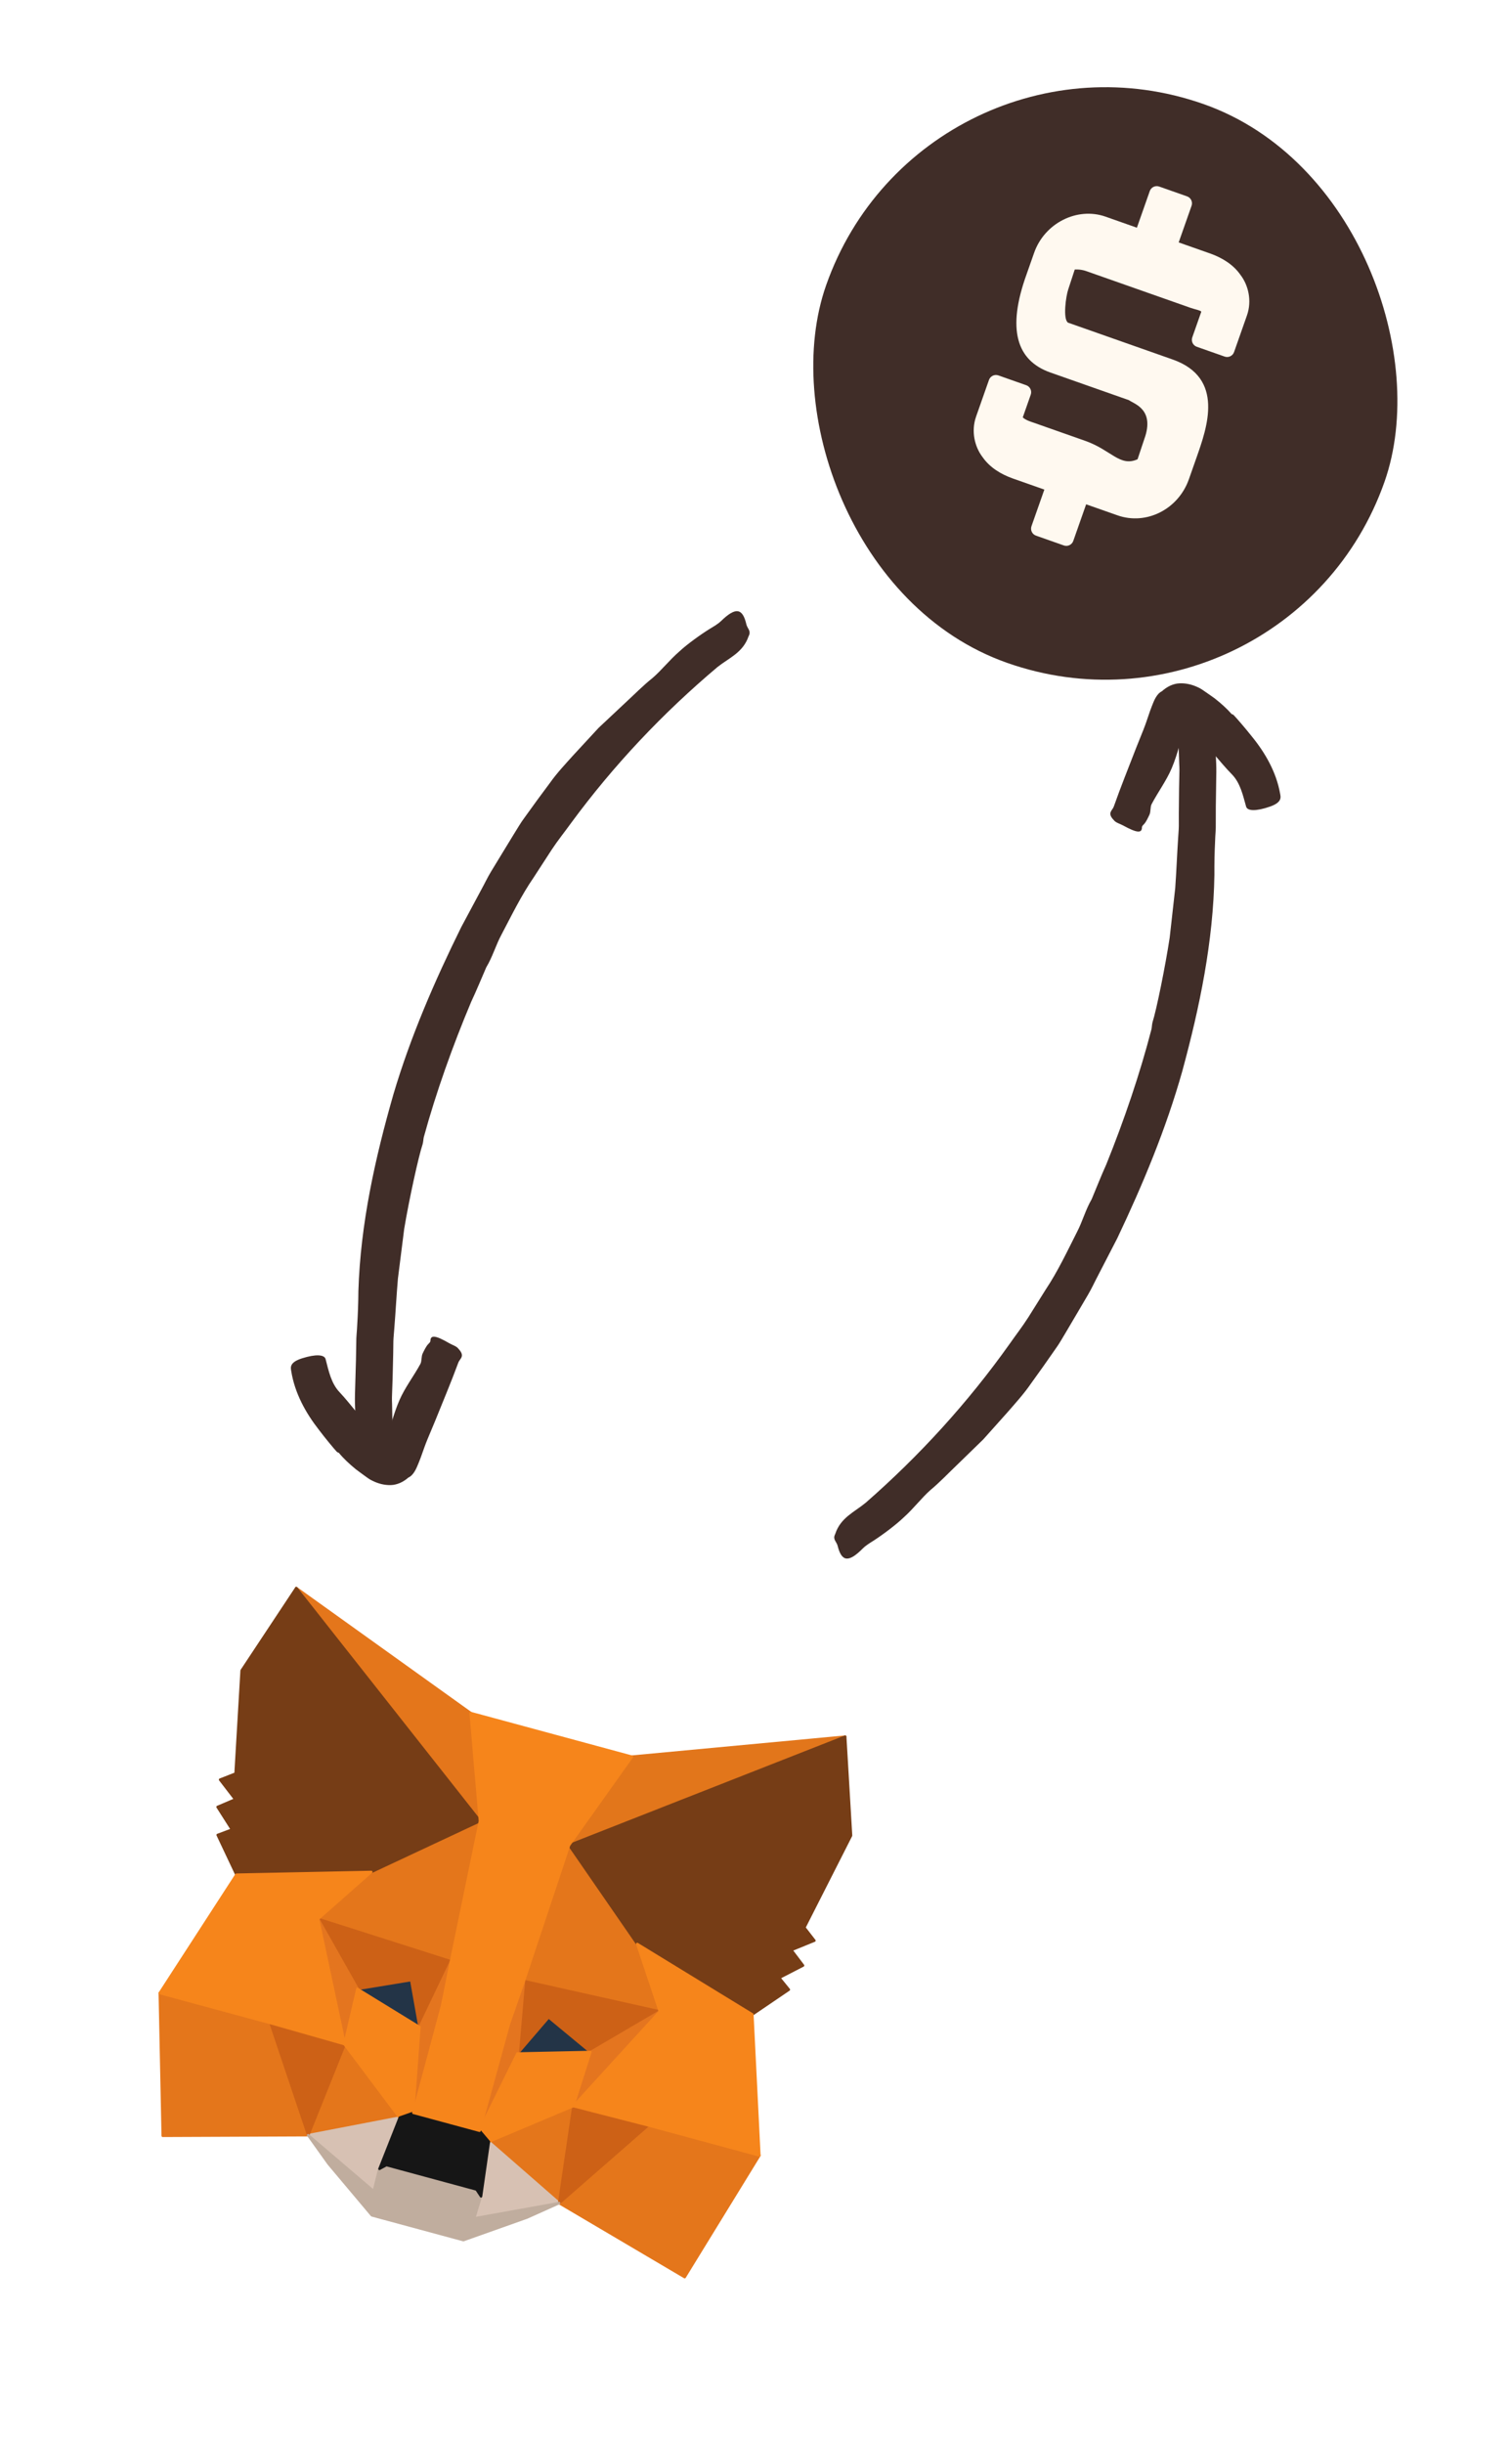 <svg xmlns="http://www.w3.org/2000/svg" width="130" height="210" fill="none" viewBox="0 0 130 210"><g clip-path="url(#clip0_3295_23049)"><path fill="#E2761B" stroke="#E2761B" stroke-linecap="round" stroke-linejoin="round" stroke-width=".213" d="M72.663 149.207L48.11 158.859L54.315 150.923L72.663 149.207Z"/><path fill="#E4761B" stroke="#E4761B" stroke-linecap="round" stroke-linejoin="round" stroke-width=".213" d="M25.47 136.435L41.603 157.251L40.47 147.175L25.47 136.435ZM55.787 182.414L48.085 189.282L58.868 195.64L65.292 185.184L55.787 182.414ZM13.738 171.234L13.992 183.497L26.51 183.444L23.322 173.629L13.738 171.234Z"/><path fill="#E4761B" stroke="#E4761B" stroke-linecap="round" stroke-linejoin="round" stroke-width=".213" d="M31.913 160.828L27.338 164.861L38.767 168.505L41.72 155.962L31.913 160.828ZM54.782 167.017L48.704 157.698L45.034 170.201L56.721 172.812L54.782 167.017ZM26.499 183.444L34.362 181.933L29.63 175.625L26.499 183.444ZM42.026 184.007L48.074 189.282L49.293 180.946L42.026 184.007Z"/><path fill="#D7C1B3" stroke="#D7C1B3" stroke-linecap="round" stroke-linejoin="round" stroke-width=".213" d="M48.079 189.282L42.031 184.007L41.357 188.698L40.778 190.592L48.079 189.282ZM26.505 183.444L32.148 188.257L32.624 186.335L34.367 181.933L26.505 183.444Z"/><path fill="#233447" stroke="#233447" stroke-linecap="round" stroke-linejoin="round" stroke-width=".213" d="M36.085 174.149L30.752 170.876L35.347 170.112L36.085 174.149ZM44.489 176.423L47.162 173.309L50.765 176.291L44.489 176.423Z"/><path fill="#CD6116" stroke="#CD6116" stroke-linecap="round" stroke-linejoin="round" stroke-width=".213" d="M26.499 183.445L29.743 175.369L23.262 173.814L26.499 183.445ZM49.345 180.674L48.074 189.283L55.727 182.599L49.345 180.674ZM56.721 172.812L45.034 170.201L44.496 176.428L47.169 173.315L50.772 176.297L56.721 172.812ZM30.738 170.876L35.354 170.118L36.071 174.149L38.767 168.505L27.338 164.861L30.738 170.876Z"/><path fill="#E4751F" stroke="#E4751F" stroke-linecap="round" stroke-linejoin="round" stroke-width=".213" d="M27.352 164.861L29.643 175.625L30.752 170.876L27.352 164.861ZM50.786 176.297L49.307 180.946L56.734 172.812L50.786 176.297ZM38.781 168.505L36.085 174.149L35.545 181.523L38.35 172.38L38.781 168.505ZM45.048 170.201L43.492 173.75L41.237 183.063L44.509 176.429L45.048 170.201Z"/><path fill="#F6851B" stroke="#F6851B" stroke-linecap="round" stroke-linejoin="round" stroke-width=".213" d="M44.484 176.429L41.211 183.063L42.014 184.008L49.282 180.947L50.76 176.297L44.484 176.429ZM30.727 170.876L29.618 175.626L34.35 181.934L35.52 181.523L36.059 174.149L30.727 170.876Z"/><path fill="#C0AD9E" stroke="#C0AD9E" stroke-linecap="round" stroke-linejoin="round" stroke-width=".213" d="M40.766 190.593L41.345 188.699L40.953 188.108L33.207 186.012L32.612 186.336L32.136 188.258L26.492 183.445L28.252 185.906L31.972 190.331L39.842 192.46L45.306 190.521L48.067 189.283L40.766 190.593Z"/><path fill="#161616" stroke="#161616" stroke-linecap="round" stroke-linejoin="round" stroke-width=".213" d="M42.033 184.008L41.231 183.063L35.539 181.522L34.369 181.934L32.627 186.336L33.222 186.011L40.968 188.108L41.359 188.699L42.033 184.008Z"/><path fill="#763D16" stroke="#763D16" stroke-linecap="round" stroke-linejoin="round" stroke-width=".213" d="M69.157 165.61L73.172 157.7L72.669 149.206L48.933 158.528L54.795 167.017L64.691 173.068L67.825 170.939L66.998 169.922L69.047 168.867L68.04 167.536L70.023 166.727L69.157 165.61ZM20.776 143.522L20.254 152.378L18.922 152.899L20.226 154.597L18.706 155.245L19.944 157.189L18.716 157.651L20.329 161.064L31.926 160.828L41.269 156.454L25.472 136.435L20.776 143.522Z"/><path fill="#F6851B" stroke="#F6851B" stroke-linecap="round" stroke-linejoin="round" stroke-width=".213" d="M64.686 173.069L54.791 167.018L56.729 172.812L49.301 180.947L55.734 182.599L65.289 185.184L64.686 173.069ZM31.921 160.829L20.324 161.065L13.735 171.234L23.269 173.814L29.637 175.626L27.346 164.862L31.921 160.829ZM45.042 170.201L48.928 158.529L54.337 150.929L40.467 147.176L41.264 156.455L38.775 168.506L38.01 172.312L35.539 181.523L41.231 183.063L43.763 173.869L45.042 170.201Z"/></g><path fill="#402D28" d="M28.961 124.732C28.713 124.471 27.909 123.493 27.423 122.848C26.272 121.377 25.343 119.683 25.043 117.816C24.998 117.524 24.841 117.057 25.965 116.702C27.133 116.331 27.896 116.367 27.995 116.773C28.253 117.754 28.463 118.835 29.189 119.604C30.229 120.708 31.035 121.95 32.168 122.921C32.353 123.086 32.548 123.245 32.739 123.4L32.86 123.502L32.893 123.524L32.951 123.567C33.025 123.624 33.123 123.691 33.219 123.648C33.279 123.616 33.309 123.548 33.323 123.483C33.329 123.454 33.33 123.417 33.329 123.387L33.324 123.34C33.323 123.329 33.319 123.332 33.322 123.317L33.667 122.209C33.868 121.55 34.08 120.897 34.356 120.269C34.831 119.189 35.577 118.225 36.144 117.184C36.277 116.938 36.21 116.544 36.344 116.273C36.458 116.046 36.633 115.663 36.825 115.472C36.907 115.388 37.004 115.308 37.006 115.196C37.016 114.671 37.456 114.723 38.623 115.401C38.88 115.551 39.254 115.663 39.393 115.852C39.398 115.861 39.414 115.875 39.419 115.884C40.025 116.533 39.533 116.718 39.409 117.063C38.784 118.757 38.081 120.415 37.408 122.091L36.767 123.623C36.661 123.882 36.56 124.138 36.468 124.4L36.283 124.92C36.196 125.16 36.112 125.405 36.011 125.642C35.804 126.157 35.575 126.735 35.103 126.951L35.112 126.945C34.902 127.128 34.664 127.287 34.401 127.406C34.148 127.512 33.876 127.587 33.601 127.591C33.075 127.607 32.55 127.48 32.037 127.228C31.78 127.115 31.536 126.926 31.293 126.749C31.057 126.573 30.787 126.382 30.578 126.219C30.043 125.778 29.552 125.328 29.139 124.827C29.101 124.796 29.013 124.785 28.961 124.732Z"/><path fill="#402D28" d="M36.337 98.304C35.985 99.344 35.159 103.133 34.752 105.582L34.212 109.856C34.09 111.284 34.015 112.72 33.9 114.15C33.877 114.51 33.833 114.865 33.822 115.223L33.807 116.299L33.755 118.454L33.717 119.532C33.699 119.889 33.69 120.252 33.709 120.61L33.751 122.766C33.76 123.667 33.872 125.192 32.703 125.293C31.486 125.405 30.695 124.419 30.612 122.776C30.578 121.787 30.494 120.798 30.52 119.807L30.605 116.836L30.631 115.353C30.623 114.858 30.692 114.37 30.71 113.877C30.772 112.894 30.808 111.91 30.814 110.925C30.99 105.165 32.248 99.508 33.833 93.993C35.306 89.037 37.368 84.289 39.654 79.658L41.374 76.449C41.669 75.916 41.925 75.363 42.242 74.846L43.19 73.29L44.141 71.732C44.468 71.221 44.764 70.68 45.133 70.198C45.843 69.207 46.559 68.225 47.292 67.25C47.902 66.391 48.627 65.626 49.33 64.844L51.47 62.531L53.767 60.377C54.54 59.667 55.269 58.917 56.09 58.263C56.843 57.627 57.585 56.678 58.41 55.971C59.064 55.355 60.282 54.484 61.044 54.016C61.373 53.817 61.721 53.619 61.993 53.359C63.24 52.148 63.846 52.217 64.176 53.658C64.249 53.975 64.59 54.201 64.388 54.608C64.381 54.625 64.366 54.659 64.358 54.676C63.878 56.075 62.673 56.525 61.688 57.309C56.987 61.266 52.741 65.763 49.1 70.712C48.548 71.478 47.955 72.209 47.436 72.998L45.895 75.371C44.824 76.925 43.995 78.627 43.121 80.289C42.629 81.196 42.355 82.204 41.812 83.1L41.819 83.083C41.385 84.082 40.971 85.093 40.512 86.071C38.915 89.86 37.473 93.909 36.434 97.712C36.399 97.87 36.396 98.088 36.337 98.304Z"/><path fill="#402D28" d="M106.059 61.427C106.309 61.679 107.124 62.628 107.618 63.255C108.786 64.684 109.736 66.339 110.062 68.183C110.111 68.471 110.274 68.93 109.16 69.31C108.002 69.708 107.241 69.692 107.137 69.293C106.865 68.326 106.64 67.26 105.906 66.516C104.854 65.448 104.033 64.238 102.89 63.304C102.703 63.145 102.507 62.992 102.314 62.843L102.192 62.746L102.159 62.724L102.101 62.684C102.026 62.628 101.927 62.565 101.832 62.61C101.773 62.643 101.744 62.712 101.731 62.776C101.725 62.805 101.725 62.842 101.727 62.872L101.732 62.917C101.733 62.929 101.738 62.926 101.735 62.94L101.407 64.048C101.216 64.707 101.015 65.359 100.748 65.989C100.291 67.072 99.562 68.047 99.012 69.093C98.884 69.34 98.957 69.729 98.826 70.002C98.716 70.23 98.548 70.614 98.359 70.808C98.278 70.893 98.183 70.975 98.183 71.086C98.18 71.606 97.741 71.566 96.569 70.924C96.311 70.782 95.937 70.68 95.796 70.496C95.79 70.488 95.774 70.474 95.768 70.465C95.155 69.838 95.643 69.642 95.762 69.297C96.359 67.601 97.035 65.939 97.682 64.261L98.298 62.725C98.4 62.466 98.497 62.209 98.585 61.947L98.762 61.428C98.845 61.187 98.925 60.942 99.022 60.704C99.221 60.189 99.44 59.61 99.908 59.384L99.899 59.39C100.105 59.203 100.34 59.04 100.6 58.915C100.85 58.803 101.12 58.721 101.395 58.711C101.919 58.682 102.443 58.794 102.958 59.03C103.215 59.136 103.462 59.317 103.706 59.487C103.944 59.655 104.216 59.838 104.426 59.993C104.965 60.417 105.461 60.851 105.88 61.336C105.918 61.366 106.006 61.376 106.059 61.427Z"/><path fill="#402D28" d="M99.095 87.815C99.431 86.775 100.198 82.997 100.568 80.559L101.044 76.308C101.145 74.889 101.199 73.464 101.292 72.044C101.31 71.686 101.349 71.333 101.354 70.978L101.353 69.91L101.374 67.773L101.396 66.703C101.409 66.348 101.412 65.988 101.388 65.634L101.316 63.498C101.294 62.605 101.16 61.096 102.323 60.966C103.533 60.824 104.336 61.781 104.442 63.408C104.491 64.388 104.588 65.365 104.577 66.348L104.535 69.296L104.532 70.767C104.547 71.257 104.484 71.743 104.474 72.232C104.426 73.208 104.405 74.186 104.413 75.161C104.322 80.876 103.151 86.517 101.653 92.025C100.257 96.976 98.272 101.735 96.062 106.385L94.395 109.611C94.11 110.147 93.862 110.701 93.554 111.222L92.633 112.788L91.707 114.358C91.389 114.873 91.103 115.416 90.742 115.904C90.048 116.905 89.349 117.897 88.633 118.881C88.038 119.748 87.327 120.526 86.639 121.319L84.54 123.666L82.283 125.86C81.523 126.584 80.808 127.346 80 128.016C79.26 128.665 78.533 129.626 77.722 130.347C77.079 130.974 75.878 131.87 75.127 132.353C74.802 132.559 74.458 132.764 74.191 133.028C72.966 134.261 72.362 134.208 72.012 132.787C71.934 132.475 71.591 132.26 71.786 131.852C71.794 131.835 71.808 131.8 71.815 131.783C72.274 130.384 73.467 129.907 74.436 129.105C79.063 125.062 83.227 120.495 86.782 115.495C87.321 114.722 87.901 113.982 88.407 113.187L89.907 110.795C90.952 109.227 91.753 107.518 92.599 105.848C93.076 104.936 93.335 103.93 93.862 103.028L93.855 103.045C94.273 102.044 94.671 101.031 95.114 100.05C96.649 96.252 98.028 92.201 99.007 88.404C99.04 88.247 99.039 88.031 99.095 87.815Z"/><rect width="50.893" height="50.893" x="79.477" y=".496" fill="#402D28" rx="25.447" transform="rotate(19.383 79.477 0.496)"/><path fill="#FFF9F0" d="M99.667 16.028C99.335 15.911 98.972 16.085 98.856 16.417L97.749 19.563L95.054 18.614C92.61 17.755 89.811 19.169 88.914 21.716L88.255 23.59C86.565 28.278 87.392 30.978 90.312 32.005L97.063 34.38C97.514 34.707 99.314 35.172 98.387 37.72L97.806 39.458C96.284 40.138 95.555 38.667 93.305 37.875L88.804 36.291C88.804 36.291 88.164 36.103 87.937 35.858L88.623 33.907C88.74 33.576 88.566 33.213 88.234 33.096L85.841 32.254C85.51 32.137 85.146 32.312 85.03 32.643L83.923 35.789C83.475 37.062 83.811 38.402 84.476 39.267C85.092 40.157 86.055 40.748 87.097 41.115L89.792 42.063L88.685 45.209C88.569 45.541 88.743 45.904 89.074 46.02L91.467 46.862C91.799 46.979 92.162 46.805 92.279 46.474L93.385 43.328L96.081 44.276C98.56 45.148 101.31 43.758 102.22 41.174L102.879 39.301C103.775 36.753 105.323 32.469 100.822 30.885L91.82 27.718C91.37 27.392 91.651 25.416 91.849 24.854L92.405 23.157C92.405 23.157 92.876 23.11 93.379 23.287L102.354 26.445C102.749 26.584 103.171 26.648 103.288 26.774L102.511 28.983C102.394 29.314 102.568 29.678 102.9 29.794L105.293 30.636C105.625 30.753 105.988 30.579 106.104 30.247L107.211 27.101C107.659 25.828 107.323 24.489 106.658 23.623C106.042 22.733 105.079 22.142 104.037 21.775L101.342 20.827L102.449 17.681C102.566 17.349 102.391 16.986 102.06 16.87L99.667 16.028Z"/><defs><clipPath id="clip0_3295_23049"><rect width="67.819" height="67.819" fill="#fff" transform="translate(18.312 126.672) rotate(15.141)"/></clipPath></defs></svg>